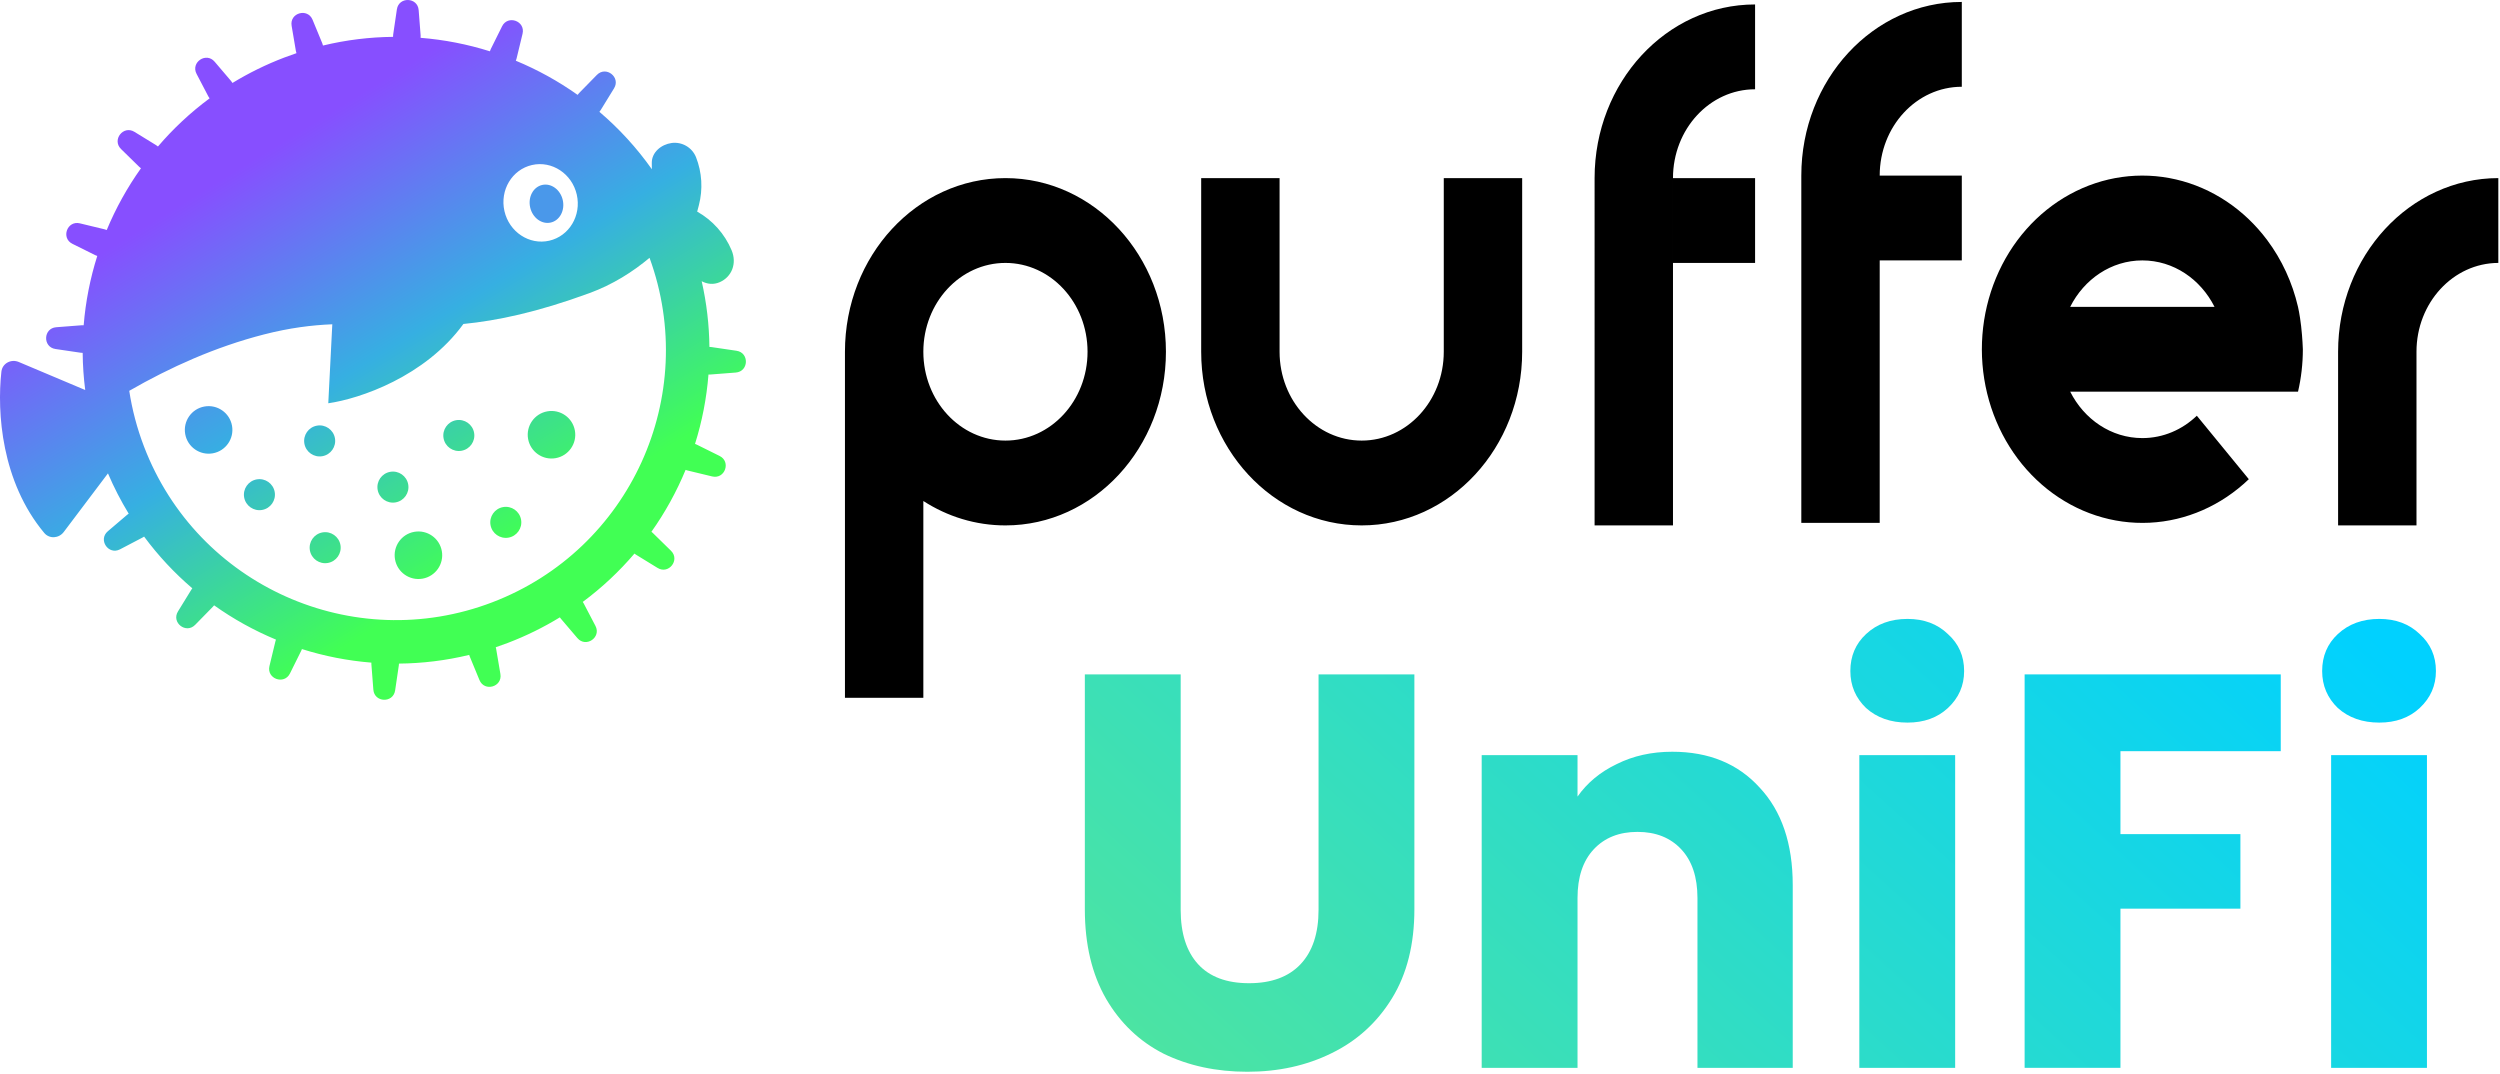 <svg width="719" height="309" viewBox="0 0 719 309" fill="none" xmlns="http://www.w3.org/2000/svg">
<g clip-path="url(#clip0_7629_10539)">
<path fill-rule="evenodd" clip-rule="evenodd" d="M83.869 7.409C83.241 3.703 88.459 2.205 89.893 5.679L92.689 12.455C92.776 12.666 92.843 12.881 92.89 13.096C99.596 11.479 106.35 10.665 113.039 10.601C113.032 10.38 113.044 10.155 113.078 9.927L114.144 2.694C114.693 -1.025 120.118 -0.837 120.408 2.91L120.973 10.2C120.99 10.431 120.987 10.657 120.965 10.878C127.768 11.418 134.452 12.729 140.894 14.756C140.956 14.544 141.037 14.334 141.14 14.128L144.396 7.565C146.066 4.198 151.168 6.053 150.286 9.707L148.566 16.828C148.513 17.052 148.44 17.265 148.351 17.467C154.611 20.058 160.576 23.35 166.121 27.285C166.242 27.109 166.381 26.94 166.536 26.781L171.661 21.546C174.29 18.86 178.569 22.201 176.601 25.403L172.765 31.645C172.651 31.83 172.524 32.002 172.386 32.159C178.021 36.957 183.105 42.486 187.475 48.672C187.464 48.074 187.461 47.48 187.457 46.896V46.793C187.444 43.828 190.126 41.548 193.165 41.123C194.617 40.93 196.093 41.225 197.36 41.961C198.627 42.696 199.614 43.832 200.167 45.189C201.897 49.589 202.189 54.424 201.001 59C200.904 59.413 200.79 59.826 200.66 60.294C200.611 60.471 200.56 60.657 200.506 60.854C204.948 63.358 208.432 67.268 210.407 71.969C211.995 75.755 210.489 79.621 206.991 81.157C205.187 81.931 203.422 81.727 201.805 80.88C203.234 87.172 203.96 93.501 204.026 99.773C204.213 99.773 204.402 99.786 204.594 99.814L211.827 100.881C215.546 101.429 215.358 106.855 211.61 107.145L204.321 107.709C204.13 107.724 203.941 107.724 203.756 107.711C203.222 114.523 201.914 121.217 199.888 127.669C200.058 127.725 200.227 127.794 200.394 127.876L206.956 131.132C210.323 132.803 208.468 137.905 204.814 137.022L197.693 135.303C197.514 135.26 197.342 135.205 197.176 135.139C194.584 141.409 191.289 147.385 187.349 152.939C187.485 153.04 187.615 153.151 187.74 153.273L192.975 158.397C195.661 161.027 192.32 165.306 189.117 163.337L182.877 159.502C182.732 159.413 182.596 159.316 182.468 159.212C178.101 164.341 173.129 169.013 167.607 173.106C167.7 173.24 167.786 173.381 167.864 173.53L171.252 180.008C172.995 183.339 168.495 186.376 166.057 183.514L161.317 177.949C161.207 177.82 161.108 177.687 161.019 177.549C156.353 180.404 151.36 182.872 146.066 184.895C144.907 185.337 143.745 185.755 142.58 186.147C142.627 186.301 142.664 186.459 142.692 186.622L143.916 193.848C144.543 197.554 139.325 199.052 137.891 195.577L135.095 188.803C135.034 188.653 134.982 188.502 134.941 188.351C128.22 189.973 121.45 190.789 114.746 190.851C114.743 191.009 114.73 191.17 114.706 191.331L113.64 198.563C113.091 202.282 107.666 202.094 107.376 198.346L106.812 191.058C106.799 190.894 106.797 190.731 106.805 190.572C99.988 190.028 93.29 188.71 86.835 186.672C86.782 186.827 86.719 186.98 86.644 187.131L83.389 193.692C81.718 197.059 76.616 195.204 77.498 191.55L79.217 184.43C79.257 184.264 79.308 184.104 79.367 183.949C73.099 181.347 67.127 178.042 61.577 174.091C61.477 174.225 61.367 174.354 61.247 174.477L56.123 179.711C53.494 182.397 49.215 179.056 51.183 175.854L55.018 169.614C55.108 169.467 55.206 169.33 55.311 169.201C50.191 164.827 45.528 159.85 41.444 154.322C41.302 154.424 41.151 154.517 40.991 154.601L34.513 157.989C31.182 159.731 28.145 155.231 31.006 152.794L36.571 148.053C36.713 147.933 36.86 147.825 37.012 147.729C34.777 144.064 32.78 140.197 31.05 136.141L18.331 153.002C16.933 154.855 14.211 155.054 12.723 153.272C0.393 138.501 -0.895 118.586 0.401 106.893C0.666 104.496 3.182 103.172 5.403 104.109L24.508 112.169C24.048 108.6 23.807 105.032 23.778 101.483C23.585 101.485 23.388 101.472 23.19 101.443L15.957 100.376C12.239 99.828 12.426 94.402 16.174 94.112L23.463 93.548C23.667 93.532 23.868 93.533 24.064 93.548C24.613 86.743 25.934 80.055 27.972 73.612C27.776 73.552 27.581 73.475 27.391 73.381L20.829 70.125C17.461 68.454 19.316 63.352 22.97 64.234L30.091 65.954C30.302 66.005 30.503 66.072 30.695 66.154C33.296 59.897 36.597 53.935 40.541 48.395C40.368 48.274 40.202 48.138 40.045 47.984L34.81 42.86C32.123 40.23 35.464 35.951 38.667 37.919L44.908 41.755C45.094 41.87 45.267 41.998 45.426 42.137C49.792 37.024 54.761 32.367 60.278 28.288C60.145 28.115 60.025 27.929 59.92 27.728L56.532 21.249C54.789 17.918 59.289 14.881 61.727 17.743L66.468 23.309C66.617 23.484 66.747 23.668 66.858 23.859C71.504 21.023 76.472 18.57 81.739 16.558C82.911 16.11 84.086 15.688 85.264 15.292C85.189 15.083 85.131 14.864 85.093 14.637L83.869 7.409ZM41.417 128.427C56.715 168.461 101.57 188.513 141.603 173.215C181.263 158.059 201.312 113.894 186.807 74.147C181.998 78.186 176.229 81.845 169.519 84.304C154.467 89.821 142.973 92.225 133.273 93.176C122.243 108.347 103.488 114.676 94.414 115.979L95.57 93.262C89.661 93.508 83.312 94.286 75.887 96.193C61.945 99.775 48.959 105.616 37.172 112.399C37.994 117.773 39.398 123.142 41.417 128.427ZM61.195 130.375C57.478 131.037 53.928 128.559 53.266 124.842C52.605 121.124 55.082 117.574 58.8 116.912C62.517 116.251 66.067 118.728 66.729 122.446C67.39 126.164 64.913 129.714 61.195 130.375ZM92.716 131.202C90.29 131.634 87.973 130.017 87.541 127.59C87.109 125.164 88.726 122.847 91.153 122.415C93.579 121.983 95.896 123.6 96.328 126.027C96.759 128.453 95.142 130.77 92.716 131.202ZM132.74 129.638C130.314 130.07 127.997 128.453 127.565 126.027C127.133 123.6 128.75 121.283 131.176 120.852C133.603 120.42 135.92 122.037 136.351 124.463C136.783 126.889 135.166 129.206 132.74 129.638ZM141.074 151.012C141.506 153.438 143.823 155.055 146.249 154.623C148.675 154.191 150.292 151.874 149.86 149.448C149.429 147.022 147.112 145.405 144.685 145.837C142.259 146.268 140.642 148.585 141.074 151.012ZM94.3 161.907C91.874 162.339 89.557 160.722 89.125 158.296C88.693 155.869 90.31 153.552 92.736 153.121C95.163 152.689 97.48 154.306 97.911 156.732C98.343 159.159 96.726 161.475 94.3 161.907ZM70.218 143.047C70.65 145.474 72.967 147.091 75.393 146.659C77.819 146.227 79.436 143.91 79.004 141.484C78.573 139.057 76.256 137.441 73.829 137.872C71.403 138.304 69.786 140.621 70.218 143.047ZM113.788 144.485C111.361 144.917 109.045 143.3 108.613 140.873C108.181 138.447 109.798 136.13 112.224 135.698C114.65 135.266 116.967 136.883 117.399 139.31C117.831 141.736 116.214 144.053 113.788 144.485ZM151.879 126.231C152.541 129.949 156.09 132.426 159.808 131.765C163.526 131.103 166.003 127.553 165.341 123.836C164.68 120.118 161.13 117.641 157.412 118.302C153.695 118.964 151.217 122.514 151.879 126.231ZM113.608 160.885C114.27 164.603 117.82 167.08 121.538 166.418C125.255 165.757 127.732 162.207 127.071 158.489C126.409 154.772 122.859 152.294 119.142 152.956C115.424 153.617 112.947 157.167 113.608 160.885ZM165.883 55.975C167.252 61.987 163.703 67.921 157.958 69.228C152.212 70.536 146.445 66.722 145.077 60.711C143.709 54.699 147.257 48.765 153.003 47.457C158.748 46.15 164.515 49.963 165.883 55.975Z" fill="url(#paint0_linear_7629_10539)"/>
<path d="M158.395 64.005C160.983 63.416 162.529 60.518 161.85 57.532C161.17 54.546 158.521 52.603 155.934 53.192C153.346 53.781 151.799 56.679 152.479 59.665C153.159 62.651 155.807 64.594 158.395 64.005Z" fill="#4A98EA"/>
<path fill-rule="evenodd" clip-rule="evenodd" d="M518.058 50.5C518.058 22.918 538.723 0.558 564.215 0.558V24.953C551.175 24.953 540.604 36.391 540.604 50.5V50.501H564.215V74.896H540.604V150.386H518.058V50.5ZM504.762 1.282C479.27 1.282 458.605 23.642 458.605 51.223L458.604 151.109H481.15V51.225C481.15 37.115 491.722 25.677 504.762 25.677V1.282ZM289.166 126.713C302.206 126.713 312.777 115.275 312.777 101.166C312.777 87.056 302.206 75.618 289.166 75.618C276.125 75.618 265.554 87.056 265.554 101.166C265.554 115.275 276.125 126.713 289.166 126.713ZM289.166 151.108C280.538 151.108 272.462 148.547 265.554 144.088V200.693H243.008V101.166C243.008 73.583 263.674 51.223 289.166 51.223C314.658 51.223 335.323 73.583 335.323 101.166C335.323 128.748 314.658 151.108 289.166 151.108ZM437.775 51.223H415.229V101.165C415.228 115.274 404.658 126.712 391.618 126.712C378.578 126.712 368.007 115.274 368.007 101.165V101.163V51.223H345.46V101.163V101.165C345.461 128.747 366.126 151.107 391.618 151.107C417.11 151.107 437.776 128.747 437.776 101.164L437.775 51.223ZM481.151 51.224V75.619H504.763V51.224H481.151ZM652.043 69.051C656.275 74.717 659.28 81.274 660.903 88.245C660.903 88.245 661.409 90.362 661.804 93.783C662.199 97.204 662.301 100.441 662.301 100.441V100.443C662.301 104.65 661.819 108.736 660.914 112.64H651.747L595.389 112.641C599.39 120.595 607.184 125.993 616.142 125.993C622.152 125.993 627.637 123.564 631.805 119.563L646.759 137.818C638.856 145.396 628.791 149.814 618.243 150.334C607.694 150.853 597.3 147.444 588.793 140.674C580.287 133.904 574.183 124.183 571.5 113.132C568.817 102.082 569.717 90.37 574.05 79.951C578.383 69.531 585.886 61.034 595.309 55.877C604.732 50.72 615.504 49.215 625.828 51.612C636.153 54.009 645.405 60.165 652.043 69.051ZM595.389 88.246C599.391 80.293 607.184 74.895 616.142 74.895C625.101 74.895 632.894 80.293 636.895 88.246H595.389ZM694.982 101.162C694.982 87.08 705.512 75.659 718.518 75.615V51.22C693.061 51.264 672.436 73.607 672.436 101.162H694.982ZM672.436 151.106H694.982V101.165H672.436V151.106Z" fill="black"/>
<path d="M684.292 207.819C679.462 207.819 675.482 206.423 672.362 203.629C669.362 200.727 667.852 197.181 667.852 192.99C667.852 188.692 669.362 185.146 672.362 182.352C675.482 179.451 679.462 178 684.292 178C689.022 178 692.892 179.451 695.902 182.352C699.012 185.146 700.572 188.692 700.572 192.99C700.572 197.181 699.012 200.727 695.902 203.629C692.892 206.423 689.022 207.819 684.292 207.819ZM697.992 217.168V307.111H670.432V217.168H697.992Z" fill="url(#paint1_linear_7629_10539)"/>
<path d="M655.941 193.956V216.039H609.841V239.894H644.341V261.332H609.841V307.109H582.281V193.956H655.941Z" fill="url(#paint2_linear_7629_10539)"/>
<path d="M548.602 207.819C543.772 207.819 539.792 206.423 536.682 203.629C533.672 200.727 532.162 197.181 532.162 192.99C532.162 188.692 533.672 185.146 536.682 182.352C539.792 179.451 543.772 178 548.602 178C553.332 178 557.202 179.451 560.212 182.352C563.332 185.146 564.882 188.692 564.882 192.99C564.882 197.181 563.332 200.727 560.212 203.629C557.202 206.423 553.332 207.819 548.602 207.819ZM562.302 217.168V307.111H534.742V217.168H562.302Z" fill="url(#paint3_linear_7629_10539)"/>
<path d="M480.936 216.201C491.467 216.201 499.849 219.64 506.082 226.517C512.422 233.287 515.592 242.636 515.592 254.564V307.11H488.19V258.271C488.19 252.253 486.632 247.579 483.515 244.248C480.399 240.916 476.208 239.251 470.943 239.251C465.677 239.251 461.487 240.916 458.37 244.248C455.254 247.579 453.696 252.253 453.696 258.271V307.11H426.133V217.168H453.696V229.096C456.49 225.12 460.251 222.004 464.979 219.747C469.707 217.383 475.026 216.201 480.936 216.201Z" fill="url(#paint4_linear_7629_10539)"/>
<path d="M339.563 193.956V261.655C339.563 268.425 341.228 273.636 344.559 277.29C347.891 280.943 352.78 282.77 359.227 282.77C365.675 282.77 370.618 280.943 374.057 277.29C377.495 273.636 379.215 268.425 379.215 261.655V193.956H406.777V261.494C406.777 271.595 404.628 280.138 400.33 287.122C396.032 294.107 390.229 299.372 382.922 302.919C375.722 306.465 367.663 308.238 358.744 308.238C349.825 308.238 341.819 306.518 334.727 303.08C327.742 299.534 322.208 294.268 318.125 287.283C314.041 280.191 312 271.595 312 261.494V193.956H339.563Z" fill="url(#paint5_linear_7629_10539)"/>
</g>
<defs>
<linearGradient id="paint0_linear_7629_10539" x1="125.66" y1="-7.8214e-06" x2="213.773" y2="143.344" gradientUnits="userSpaceOnUse">
<stop offset="0.068" stop-color="#874FFF"/>
<stop offset="0.464" stop-color="#36AFE2"/>
<stop offset="0.859" stop-color="#41FF54"/>
</linearGradient>
<linearGradient id="paint1_linear_7629_10539" x1="708.532" y1="205.496" x2="184.823" y2="785.792" gradientUnits="userSpaceOnUse">
<stop stop-color="#00D1FF"/>
<stop offset="1" stop-color="#B7FE21"/>
</linearGradient>
<linearGradient id="paint2_linear_7629_10539" x1="708.531" y1="205.495" x2="184.822" y2="785.79" gradientUnits="userSpaceOnUse">
<stop stop-color="#00D1FF"/>
<stop offset="1" stop-color="#B7FE21"/>
</linearGradient>
<linearGradient id="paint3_linear_7629_10539" x1="708.532" y1="205.496" x2="184.821" y2="785.79" gradientUnits="userSpaceOnUse">
<stop stop-color="#00D1FF"/>
<stop offset="1" stop-color="#B7FE21"/>
</linearGradient>
<linearGradient id="paint4_linear_7629_10539" x1="708.532" y1="205.496" x2="184.823" y2="785.791" gradientUnits="userSpaceOnUse">
<stop stop-color="#00D1FF"/>
<stop offset="1" stop-color="#B7FE21"/>
</linearGradient>
<linearGradient id="paint5_linear_7629_10539" x1="708.532" y1="205.495" x2="184.822" y2="785.79" gradientUnits="userSpaceOnUse">
<stop stop-color="#00D1FF"/>
<stop offset="1" stop-color="#B7FE21"/>
</linearGradient>
<clipPath id="clip0_7629_10539">
<rect width="719" height="309" fill="white"/>
</clipPath>
</defs>
</svg>
